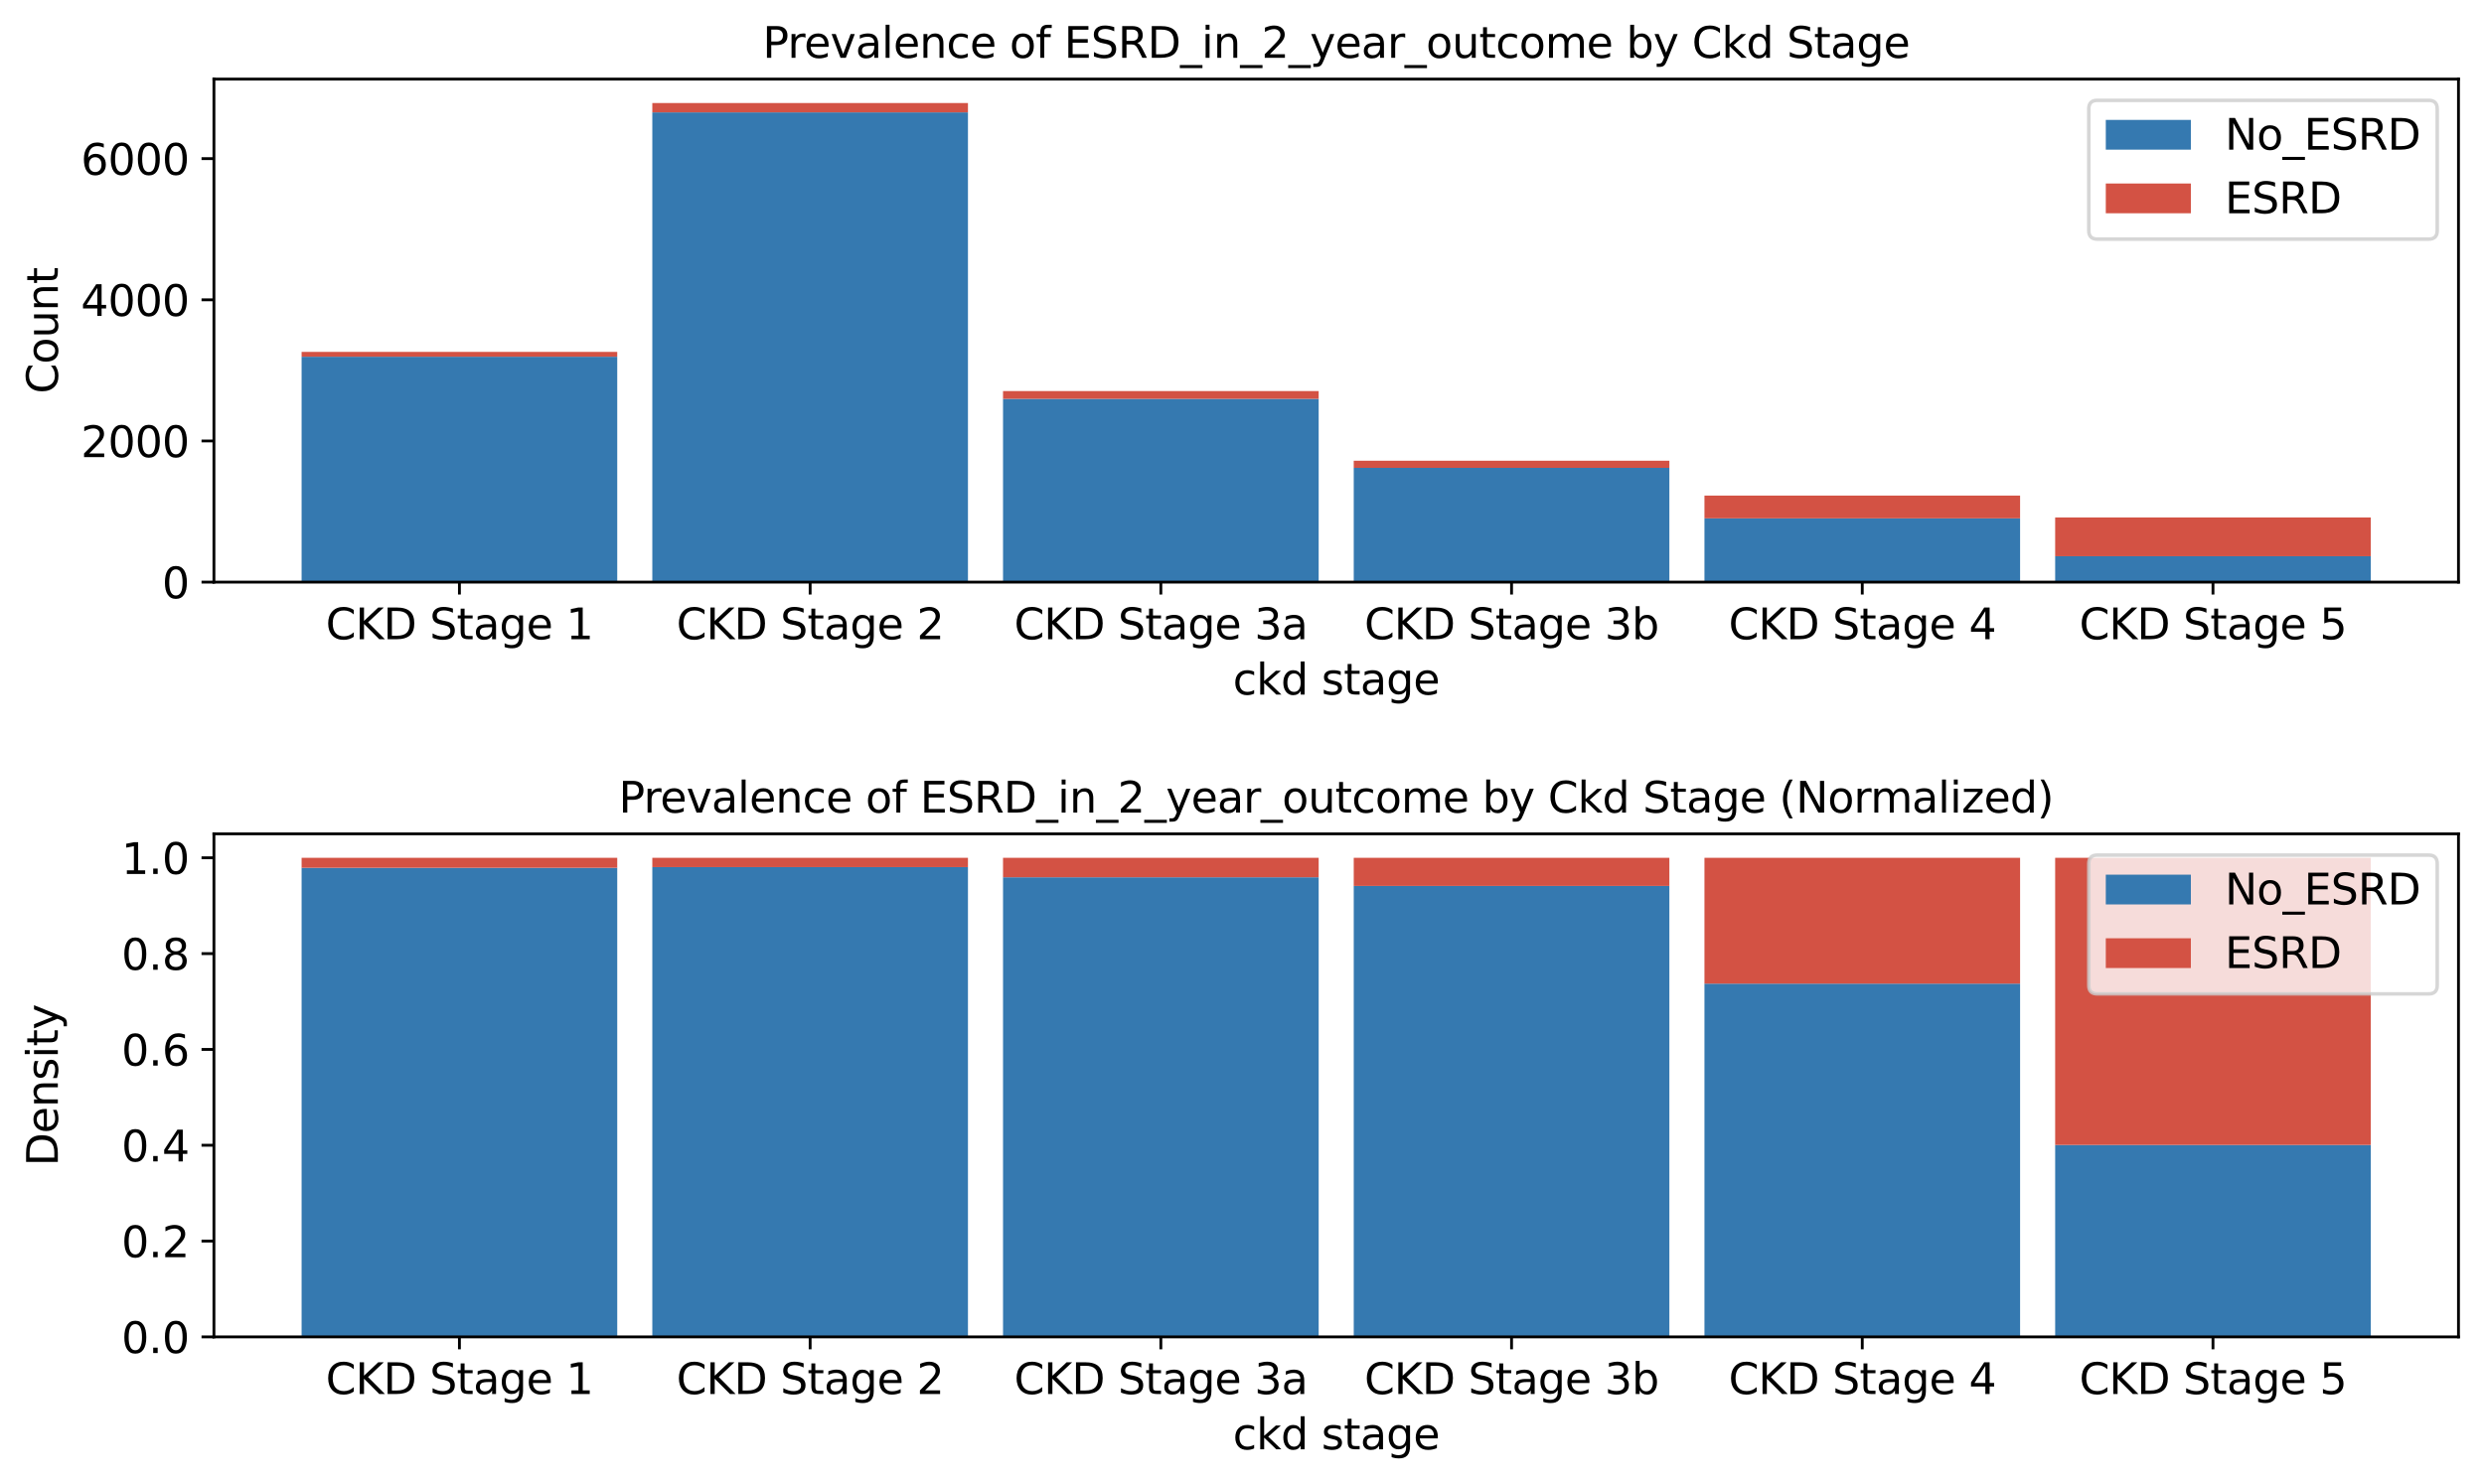 <?xml version="1.0" encoding="utf-8" standalone="no"?>
<!DOCTYPE svg PUBLIC "-//W3C//DTD SVG 1.1//EN"
  "http://www.w3.org/Graphics/SVG/1.1/DTD/svg11.dtd">
<svg xmlns:xlink="http://www.w3.org/1999/xlink" width="700.794pt" height="418.706pt" viewBox="0 0 700.794 418.706" xmlns="http://www.w3.org/2000/svg" version="1.1">
 <defs>
  <style type="text/css">*{stroke-linejoin: round; stroke-linecap: butt}</style>
 </defs>
 <g id="figure_1">
  <g id="patch_1">
   <path d="M -0 418.706 
L 700.794 418.706 
L 700.794 0 
L -0 0 
z
" style="fill: #ffffff"/>
  </g>
  <g id="axes_1">
   <g id="patch_2">
    <path d="M 60.354 164.278 
L 693.594 164.278 
L 693.594 22.318 
L 60.354 22.318 
z
" style="fill: #ffffff"/>
   </g>
   <g id="patch_3">
    <path d="M 85.09 164.278 
L 174.139 164.278 
L 174.139 100.662 
L 85.09 100.662 
z
" clip-path="url(#p1b70a0a44a)" style="fill: #3579b0"/>
   </g>
   <g id="patch_4">
    <path d="M 184.033 164.278 
L 273.083 164.278 
L 273.083 31.707 
L 184.033 31.707 
z
" clip-path="url(#p1b70a0a44a)" style="fill: #3579b0"/>
   </g>
   <g id="patch_5">
    <path d="M 282.977 164.278 
L 372.027 164.278 
L 372.027 112.552 
L 282.977 112.552 
z
" clip-path="url(#p1b70a0a44a)" style="fill: #3579b0"/>
   </g>
   <g id="patch_6">
    <path d="M 381.921 164.278 
L 470.97 164.278 
L 470.97 132.032 
L 381.921 132.032 
z
" clip-path="url(#p1b70a0a44a)" style="fill: #3579b0"/>
   </g>
   <g id="patch_7">
    <path d="M 480.865 164.278 
L 569.914 164.278 
L 569.914 146.273 
L 480.865 146.273 
z
" clip-path="url(#p1b70a0a44a)" style="fill: #3579b0"/>
   </g>
   <g id="patch_8">
    <path d="M 579.808 164.278 
L 668.858 164.278 
L 668.858 156.968 
L 579.808 156.968 
z
" clip-path="url(#p1b70a0a44a)" style="fill: #3579b0"/>
   </g>
   <g id="patch_9">
    <path d="M 85.09 100.662 
L 174.139 100.662 
L 174.139 99.307 
L 85.09 99.307 
z
" clip-path="url(#p1b70a0a44a)" style="fill: #d35244"/>
   </g>
   <g id="patch_10">
    <path d="M 184.033 31.707 
L 273.083 31.707 
L 273.083 29.078 
L 184.033 29.078 
z
" clip-path="url(#p1b70a0a44a)" style="fill: #d35244"/>
   </g>
   <g id="patch_11">
    <path d="M 282.977 112.552 
L 372.027 112.552 
L 372.027 110.361 
L 282.977 110.361 
z
" clip-path="url(#p1b70a0a44a)" style="fill: #d35244"/>
   </g>
   <g id="patch_12">
    <path d="M 381.921 132.032 
L 470.97 132.032 
L 470.97 130.02 
L 381.921 130.02 
z
" clip-path="url(#p1b70a0a44a)" style="fill: #d35244"/>
   </g>
   <g id="patch_13">
    <path d="M 480.865 146.273 
L 569.914 146.273 
L 569.914 139.859 
L 480.865 139.859 
z
" clip-path="url(#p1b70a0a44a)" style="fill: #d35244"/>
   </g>
   <g id="patch_14">
    <path d="M 579.808 156.968 
L 668.858 156.968 
L 668.858 146.034 
L 579.808 146.034 
z
" clip-path="url(#p1b70a0a44a)" style="fill: #d35244"/>
   </g>
   <g id="matplotlib.axis_1">
    <g id="xtick_1">
     <g id="line2d_1">
      <defs>
       <path id="mdbaefbd083" d="M 0 0 
L 0 3.5 
" style="stroke: #000000; stroke-width: 0.8"/>
      </defs>
      <g>
       <use xlink:href="#mdbaefbd083" x="129.614" y="164.278" style="stroke: #000000; stroke-width: 0.8"/>
      </g>
     </g>
     <g id="text_1">
      <!-- CKD Stage 1 -->
      <g transform="translate(91.9 180.396) scale(0.12 -0.12)">
       <defs>
        <path id="DejaVuSans-43" d="M 4122 4306 
L 4122 3641 
Q 3803 3938 3442 4084 
Q 3081 4231 2675 4231 
Q 1875 4231 1450 3742 
Q 1025 3253 1025 2328 
Q 1025 1406 1450 917 
Q 1875 428 2675 428 
Q 3081 428 3442 575 
Q 3803 722 4122 1019 
L 4122 359 
Q 3791 134 3420 21 
Q 3050 -91 2638 -91 
Q 1578 -91 968 557 
Q 359 1206 359 2328 
Q 359 3453 968 4101 
Q 1578 4750 2638 4750 
Q 3056 4750 3426 4639 
Q 3797 4528 4122 4306 
z
" transform="scale(0.016)"/>
        <path id="DejaVuSans-4b" d="M 628 4666 
L 1259 4666 
L 1259 2694 
L 3353 4666 
L 4166 4666 
L 1850 2491 
L 4331 0 
L 3500 0 
L 1259 2247 
L 1259 0 
L 628 0 
L 628 4666 
z
" transform="scale(0.016)"/>
        <path id="DejaVuSans-44" d="M 1259 4147 
L 1259 519 
L 2022 519 
Q 2988 519 3436 956 
Q 3884 1394 3884 2338 
Q 3884 3275 3436 3711 
Q 2988 4147 2022 4147 
L 1259 4147 
z
M 628 4666 
L 1925 4666 
Q 3281 4666 3915 4102 
Q 4550 3538 4550 2338 
Q 4550 1131 3912 565 
Q 3275 0 1925 0 
L 628 0 
L 628 4666 
z
" transform="scale(0.016)"/>
        <path id="DejaVuSans-20" transform="scale(0.016)"/>
        <path id="DejaVuSans-53" d="M 3425 4513 
L 3425 3897 
Q 3066 4069 2747 4153 
Q 2428 4238 2131 4238 
Q 1616 4238 1336 4038 
Q 1056 3838 1056 3469 
Q 1056 3159 1242 3001 
Q 1428 2844 1947 2747 
L 2328 2669 
Q 3034 2534 3370 2195 
Q 3706 1856 3706 1288 
Q 3706 609 3251 259 
Q 2797 -91 1919 -91 
Q 1588 -91 1214 -16 
Q 841 59 441 206 
L 441 856 
Q 825 641 1194 531 
Q 1563 422 1919 422 
Q 2459 422 2753 634 
Q 3047 847 3047 1241 
Q 3047 1584 2836 1778 
Q 2625 1972 2144 2069 
L 1759 2144 
Q 1053 2284 737 2584 
Q 422 2884 422 3419 
Q 422 4038 858 4394 
Q 1294 4750 2059 4750 
Q 2388 4750 2728 4690 
Q 3069 4631 3425 4513 
z
" transform="scale(0.016)"/>
        <path id="DejaVuSans-74" d="M 1172 4494 
L 1172 3500 
L 2356 3500 
L 2356 3053 
L 1172 3053 
L 1172 1153 
Q 1172 725 1289 603 
Q 1406 481 1766 481 
L 2356 481 
L 2356 0 
L 1766 0 
Q 1100 0 847 248 
Q 594 497 594 1153 
L 594 3053 
L 172 3053 
L 172 3500 
L 594 3500 
L 594 4494 
L 1172 4494 
z
" transform="scale(0.016)"/>
        <path id="DejaVuSans-61" d="M 2194 1759 
Q 1497 1759 1228 1600 
Q 959 1441 959 1056 
Q 959 750 1161 570 
Q 1363 391 1709 391 
Q 2188 391 2477 730 
Q 2766 1069 2766 1631 
L 2766 1759 
L 2194 1759 
z
M 3341 1997 
L 3341 0 
L 2766 0 
L 2766 531 
Q 2569 213 2275 61 
Q 1981 -91 1556 -91 
Q 1019 -91 701 211 
Q 384 513 384 1019 
Q 384 1609 779 1909 
Q 1175 2209 1959 2209 
L 2766 2209 
L 2766 2266 
Q 2766 2663 2505 2880 
Q 2244 3097 1772 3097 
Q 1472 3097 1187 3025 
Q 903 2953 641 2809 
L 641 3341 
Q 956 3463 1253 3523 
Q 1550 3584 1831 3584 
Q 2591 3584 2966 3190 
Q 3341 2797 3341 1997 
z
" transform="scale(0.016)"/>
        <path id="DejaVuSans-67" d="M 2906 1791 
Q 2906 2416 2648 2759 
Q 2391 3103 1925 3103 
Q 1463 3103 1205 2759 
Q 947 2416 947 1791 
Q 947 1169 1205 825 
Q 1463 481 1925 481 
Q 2391 481 2648 825 
Q 2906 1169 2906 1791 
z
M 3481 434 
Q 3481 -459 3084 -895 
Q 2688 -1331 1869 -1331 
Q 1566 -1331 1297 -1286 
Q 1028 -1241 775 -1147 
L 775 -588 
Q 1028 -725 1275 -790 
Q 1522 -856 1778 -856 
Q 2344 -856 2625 -561 
Q 2906 -266 2906 331 
L 2906 616 
Q 2728 306 2450 153 
Q 2172 0 1784 0 
Q 1141 0 747 490 
Q 353 981 353 1791 
Q 353 2603 747 3093 
Q 1141 3584 1784 3584 
Q 2172 3584 2450 3431 
Q 2728 3278 2906 2969 
L 2906 3500 
L 3481 3500 
L 3481 434 
z
" transform="scale(0.016)"/>
        <path id="DejaVuSans-65" d="M 3597 1894 
L 3597 1613 
L 953 1613 
Q 991 1019 1311 708 
Q 1631 397 2203 397 
Q 2534 397 2845 478 
Q 3156 559 3463 722 
L 3463 178 
Q 3153 47 2828 -22 
Q 2503 -91 2169 -91 
Q 1331 -91 842 396 
Q 353 884 353 1716 
Q 353 2575 817 3079 
Q 1281 3584 2069 3584 
Q 2775 3584 3186 3129 
Q 3597 2675 3597 1894 
z
M 3022 2063 
Q 3016 2534 2758 2815 
Q 2500 3097 2075 3097 
Q 1594 3097 1305 2825 
Q 1016 2553 972 2059 
L 3022 2063 
z
" transform="scale(0.016)"/>
        <path id="DejaVuSans-31" d="M 794 531 
L 1825 531 
L 1825 4091 
L 703 3866 
L 703 4441 
L 1819 4666 
L 2450 4666 
L 2450 531 
L 3481 531 
L 3481 0 
L 794 0 
L 794 531 
z
" transform="scale(0.016)"/>
       </defs>
       <use xlink:href="#DejaVuSans-43"/>
       <use xlink:href="#DejaVuSans-4b" x="69.824"/>
       <use xlink:href="#DejaVuSans-44" x="135.4"/>
       <use xlink:href="#DejaVuSans-20" x="212.402"/>
       <use xlink:href="#DejaVuSans-53" x="244.189"/>
       <use xlink:href="#DejaVuSans-74" x="307.666"/>
       <use xlink:href="#DejaVuSans-61" x="346.875"/>
       <use xlink:href="#DejaVuSans-67" x="408.154"/>
       <use xlink:href="#DejaVuSans-65" x="471.631"/>
       <use xlink:href="#DejaVuSans-20" x="533.154"/>
       <use xlink:href="#DejaVuSans-31" x="564.941"/>
      </g>
     </g>
    </g>
    <g id="xtick_2">
     <g id="line2d_2">
      <g>
       <use xlink:href="#mdbaefbd083" x="228.558" y="164.278" style="stroke: #000000; stroke-width: 0.8"/>
      </g>
     </g>
     <g id="text_2">
      <!-- CKD Stage 2 -->
      <g transform="translate(190.843 180.396) scale(0.12 -0.12)">
       <defs>
        <path id="DejaVuSans-32" d="M 1228 531 
L 3431 531 
L 3431 0 
L 469 0 
L 469 531 
Q 828 903 1448 1529 
Q 2069 2156 2228 2338 
Q 2531 2678 2651 2914 
Q 2772 3150 2772 3378 
Q 2772 3750 2511 3984 
Q 2250 4219 1831 4219 
Q 1534 4219 1204 4116 
Q 875 4013 500 3803 
L 500 4441 
Q 881 4594 1212 4672 
Q 1544 4750 1819 4750 
Q 2544 4750 2975 4387 
Q 3406 4025 3406 3419 
Q 3406 3131 3298 2873 
Q 3191 2616 2906 2266 
Q 2828 2175 2409 1742 
Q 1991 1309 1228 531 
z
" transform="scale(0.016)"/>
       </defs>
       <use xlink:href="#DejaVuSans-43"/>
       <use xlink:href="#DejaVuSans-4b" x="69.824"/>
       <use xlink:href="#DejaVuSans-44" x="135.4"/>
       <use xlink:href="#DejaVuSans-20" x="212.402"/>
       <use xlink:href="#DejaVuSans-53" x="244.189"/>
       <use xlink:href="#DejaVuSans-74" x="307.666"/>
       <use xlink:href="#DejaVuSans-61" x="346.875"/>
       <use xlink:href="#DejaVuSans-67" x="408.154"/>
       <use xlink:href="#DejaVuSans-65" x="471.631"/>
       <use xlink:href="#DejaVuSans-20" x="533.154"/>
       <use xlink:href="#DejaVuSans-32" x="564.941"/>
      </g>
     </g>
    </g>
    <g id="xtick_3">
     <g id="line2d_3">
      <g>
       <use xlink:href="#mdbaefbd083" x="327.502" y="164.278" style="stroke: #000000; stroke-width: 0.8"/>
      </g>
     </g>
     <g id="text_3">
      <!-- CKD Stage 3a -->
      <g transform="translate(286.11 180.396) scale(0.12 -0.12)">
       <defs>
        <path id="DejaVuSans-33" d="M 2597 2516 
Q 3050 2419 3304 2112 
Q 3559 1806 3559 1356 
Q 3559 666 3084 287 
Q 2609 -91 1734 -91 
Q 1441 -91 1130 -33 
Q 819 25 488 141 
L 488 750 
Q 750 597 1062 519 
Q 1375 441 1716 441 
Q 2309 441 2620 675 
Q 2931 909 2931 1356 
Q 2931 1769 2642 2001 
Q 2353 2234 1838 2234 
L 1294 2234 
L 1294 2753 
L 1863 2753 
Q 2328 2753 2575 2939 
Q 2822 3125 2822 3475 
Q 2822 3834 2567 4026 
Q 2313 4219 1838 4219 
Q 1578 4219 1281 4162 
Q 984 4106 628 3988 
L 628 4550 
Q 988 4650 1302 4700 
Q 1616 4750 1894 4750 
Q 2613 4750 3031 4423 
Q 3450 4097 3450 3541 
Q 3450 3153 3228 2886 
Q 3006 2619 2597 2516 
z
" transform="scale(0.016)"/>
       </defs>
       <use xlink:href="#DejaVuSans-43"/>
       <use xlink:href="#DejaVuSans-4b" x="69.824"/>
       <use xlink:href="#DejaVuSans-44" x="135.4"/>
       <use xlink:href="#DejaVuSans-20" x="212.402"/>
       <use xlink:href="#DejaVuSans-53" x="244.189"/>
       <use xlink:href="#DejaVuSans-74" x="307.666"/>
       <use xlink:href="#DejaVuSans-61" x="346.875"/>
       <use xlink:href="#DejaVuSans-67" x="408.154"/>
       <use xlink:href="#DejaVuSans-65" x="471.631"/>
       <use xlink:href="#DejaVuSans-20" x="533.154"/>
       <use xlink:href="#DejaVuSans-33" x="564.941"/>
       <use xlink:href="#DejaVuSans-61" x="628.564"/>
      </g>
     </g>
    </g>
    <g id="xtick_4">
     <g id="line2d_4">
      <g>
       <use xlink:href="#mdbaefbd083" x="426.446" y="164.278" style="stroke: #000000; stroke-width: 0.8"/>
      </g>
     </g>
     <g id="text_4">
      <!-- CKD Stage 3b -->
      <g transform="translate(384.922 180.396) scale(0.12 -0.12)">
       <defs>
        <path id="DejaVuSans-62" d="M 3116 1747 
Q 3116 2381 2855 2742 
Q 2594 3103 2138 3103 
Q 1681 3103 1420 2742 
Q 1159 2381 1159 1747 
Q 1159 1113 1420 752 
Q 1681 391 2138 391 
Q 2594 391 2855 752 
Q 3116 1113 3116 1747 
z
M 1159 2969 
Q 1341 3281 1617 3432 
Q 1894 3584 2278 3584 
Q 2916 3584 3314 3078 
Q 3713 2572 3713 1747 
Q 3713 922 3314 415 
Q 2916 -91 2278 -91 
Q 1894 -91 1617 61 
Q 1341 213 1159 525 
L 1159 0 
L 581 0 
L 581 4863 
L 1159 4863 
L 1159 2969 
z
" transform="scale(0.016)"/>
       </defs>
       <use xlink:href="#DejaVuSans-43"/>
       <use xlink:href="#DejaVuSans-4b" x="69.824"/>
       <use xlink:href="#DejaVuSans-44" x="135.4"/>
       <use xlink:href="#DejaVuSans-20" x="212.402"/>
       <use xlink:href="#DejaVuSans-53" x="244.189"/>
       <use xlink:href="#DejaVuSans-74" x="307.666"/>
       <use xlink:href="#DejaVuSans-61" x="346.875"/>
       <use xlink:href="#DejaVuSans-67" x="408.154"/>
       <use xlink:href="#DejaVuSans-65" x="471.631"/>
       <use xlink:href="#DejaVuSans-20" x="533.154"/>
       <use xlink:href="#DejaVuSans-33" x="564.941"/>
       <use xlink:href="#DejaVuSans-62" x="628.564"/>
      </g>
     </g>
    </g>
    <g id="xtick_5">
     <g id="line2d_5">
      <g>
       <use xlink:href="#mdbaefbd083" x="525.389" y="164.278" style="stroke: #000000; stroke-width: 0.8"/>
      </g>
     </g>
     <g id="text_5">
      <!-- CKD Stage 4 -->
      <g transform="translate(487.675 180.396) scale(0.12 -0.12)">
       <defs>
        <path id="DejaVuSans-34" d="M 2419 4116 
L 825 1625 
L 2419 1625 
L 2419 4116 
z
M 2253 4666 
L 3047 4666 
L 3047 1625 
L 3713 1625 
L 3713 1100 
L 3047 1100 
L 3047 0 
L 2419 0 
L 2419 1100 
L 313 1100 
L 313 1709 
L 2253 4666 
z
" transform="scale(0.016)"/>
       </defs>
       <use xlink:href="#DejaVuSans-43"/>
       <use xlink:href="#DejaVuSans-4b" x="69.824"/>
       <use xlink:href="#DejaVuSans-44" x="135.4"/>
       <use xlink:href="#DejaVuSans-20" x="212.402"/>
       <use xlink:href="#DejaVuSans-53" x="244.189"/>
       <use xlink:href="#DejaVuSans-74" x="307.666"/>
       <use xlink:href="#DejaVuSans-61" x="346.875"/>
       <use xlink:href="#DejaVuSans-67" x="408.154"/>
       <use xlink:href="#DejaVuSans-65" x="471.631"/>
       <use xlink:href="#DejaVuSans-20" x="533.154"/>
       <use xlink:href="#DejaVuSans-34" x="564.941"/>
      </g>
     </g>
    </g>
    <g id="xtick_6">
     <g id="line2d_6">
      <g>
       <use xlink:href="#mdbaefbd083" x="624.333" y="164.278" style="stroke: #000000; stroke-width: 0.8"/>
      </g>
     </g>
     <g id="text_6">
      <!-- CKD Stage 5 -->
      <g transform="translate(586.618 180.396) scale(0.12 -0.12)">
       <defs>
        <path id="DejaVuSans-35" d="M 691 4666 
L 3169 4666 
L 3169 4134 
L 1269 4134 
L 1269 2991 
Q 1406 3038 1543 3061 
Q 1681 3084 1819 3084 
Q 2600 3084 3056 2656 
Q 3513 2228 3513 1497 
Q 3513 744 3044 326 
Q 2575 -91 1722 -91 
Q 1428 -91 1123 -41 
Q 819 9 494 109 
L 494 744 
Q 775 591 1075 516 
Q 1375 441 1709 441 
Q 2250 441 2565 725 
Q 2881 1009 2881 1497 
Q 2881 1984 2565 2268 
Q 2250 2553 1709 2553 
Q 1456 2553 1204 2497 
Q 953 2441 691 2322 
L 691 4666 
z
" transform="scale(0.016)"/>
       </defs>
       <use xlink:href="#DejaVuSans-43"/>
       <use xlink:href="#DejaVuSans-4b" x="69.824"/>
       <use xlink:href="#DejaVuSans-44" x="135.4"/>
       <use xlink:href="#DejaVuSans-20" x="212.402"/>
       <use xlink:href="#DejaVuSans-53" x="244.189"/>
       <use xlink:href="#DejaVuSans-74" x="307.666"/>
       <use xlink:href="#DejaVuSans-61" x="346.875"/>
       <use xlink:href="#DejaVuSans-67" x="408.154"/>
       <use xlink:href="#DejaVuSans-65" x="471.631"/>
       <use xlink:href="#DejaVuSans-20" x="533.154"/>
       <use xlink:href="#DejaVuSans-35" x="564.941"/>
      </g>
     </g>
    </g>
    <g id="text_7">
     <!-- ckd stage -->
     <g transform="translate(347.829 196.01) scale(0.12 -0.12)">
      <defs>
       <path id="DejaVuSans-63" d="M 3122 3366 
L 3122 2828 
Q 2878 2963 2633 3030 
Q 2388 3097 2138 3097 
Q 1578 3097 1268 2742 
Q 959 2388 959 1747 
Q 959 1106 1268 751 
Q 1578 397 2138 397 
Q 2388 397 2633 464 
Q 2878 531 3122 666 
L 3122 134 
Q 2881 22 2623 -34 
Q 2366 -91 2075 -91 
Q 1284 -91 818 406 
Q 353 903 353 1747 
Q 353 2603 823 3093 
Q 1294 3584 2113 3584 
Q 2378 3584 2631 3529 
Q 2884 3475 3122 3366 
z
" transform="scale(0.016)"/>
       <path id="DejaVuSans-6b" d="M 581 4863 
L 1159 4863 
L 1159 1991 
L 2875 3500 
L 3609 3500 
L 1753 1863 
L 3688 0 
L 2938 0 
L 1159 1709 
L 1159 0 
L 581 0 
L 581 4863 
z
" transform="scale(0.016)"/>
       <path id="DejaVuSans-64" d="M 2906 2969 
L 2906 4863 
L 3481 4863 
L 3481 0 
L 2906 0 
L 2906 525 
Q 2725 213 2448 61 
Q 2172 -91 1784 -91 
Q 1150 -91 751 415 
Q 353 922 353 1747 
Q 353 2572 751 3078 
Q 1150 3584 1784 3584 
Q 2172 3584 2448 3432 
Q 2725 3281 2906 2969 
z
M 947 1747 
Q 947 1113 1208 752 
Q 1469 391 1925 391 
Q 2381 391 2643 752 
Q 2906 1113 2906 1747 
Q 2906 2381 2643 2742 
Q 2381 3103 1925 3103 
Q 1469 3103 1208 2742 
Q 947 2381 947 1747 
z
" transform="scale(0.016)"/>
       <path id="DejaVuSans-73" d="M 2834 3397 
L 2834 2853 
Q 2591 2978 2328 3040 
Q 2066 3103 1784 3103 
Q 1356 3103 1142 2972 
Q 928 2841 928 2578 
Q 928 2378 1081 2264 
Q 1234 2150 1697 2047 
L 1894 2003 
Q 2506 1872 2764 1633 
Q 3022 1394 3022 966 
Q 3022 478 2636 193 
Q 2250 -91 1575 -91 
Q 1294 -91 989 -36 
Q 684 19 347 128 
L 347 722 
Q 666 556 975 473 
Q 1284 391 1588 391 
Q 1994 391 2212 530 
Q 2431 669 2431 922 
Q 2431 1156 2273 1281 
Q 2116 1406 1581 1522 
L 1381 1569 
Q 847 1681 609 1914 
Q 372 2147 372 2553 
Q 372 3047 722 3315 
Q 1072 3584 1716 3584 
Q 2034 3584 2315 3537 
Q 2597 3491 2834 3397 
z
" transform="scale(0.016)"/>
      </defs>
      <use xlink:href="#DejaVuSans-63"/>
      <use xlink:href="#DejaVuSans-6b" x="54.98"/>
      <use xlink:href="#DejaVuSans-64" x="112.891"/>
      <use xlink:href="#DejaVuSans-20" x="176.367"/>
      <use xlink:href="#DejaVuSans-73" x="208.154"/>
      <use xlink:href="#DejaVuSans-74" x="260.254"/>
      <use xlink:href="#DejaVuSans-61" x="299.463"/>
      <use xlink:href="#DejaVuSans-67" x="360.742"/>
      <use xlink:href="#DejaVuSans-65" x="424.219"/>
     </g>
    </g>
   </g>
   <g id="matplotlib.axis_2">
    <g id="ytick_1">
     <g id="line2d_7">
      <defs>
       <path id="med50085278" d="M 0 0 
L -3.5 0 
" style="stroke: #000000; stroke-width: 0.8"/>
      </defs>
      <g>
       <use xlink:href="#med50085278" x="60.354" y="164.278" style="stroke: #000000; stroke-width: 0.8"/>
      </g>
     </g>
     <g id="text_8">
      <!-- 0 -->
      <g transform="translate(45.719 168.837) scale(0.12 -0.12)">
       <defs>
        <path id="DejaVuSans-30" d="M 2034 4250 
Q 1547 4250 1301 3770 
Q 1056 3291 1056 2328 
Q 1056 1369 1301 889 
Q 1547 409 2034 409 
Q 2525 409 2770 889 
Q 3016 1369 3016 2328 
Q 3016 3291 2770 3770 
Q 2525 4250 2034 4250 
z
M 2034 4750 
Q 2819 4750 3233 4129 
Q 3647 3509 3647 2328 
Q 3647 1150 3233 529 
Q 2819 -91 2034 -91 
Q 1250 -91 836 529 
Q 422 1150 422 2328 
Q 422 3509 836 4129 
Q 1250 4750 2034 4750 
z
" transform="scale(0.016)"/>
       </defs>
       <use xlink:href="#DejaVuSans-30"/>
      </g>
     </g>
    </g>
    <g id="ytick_2">
     <g id="line2d_8">
      <g>
       <use xlink:href="#med50085278" x="60.354" y="124.443" style="stroke: #000000; stroke-width: 0.8"/>
      </g>
     </g>
     <g id="text_9">
      <!-- 2000 -->
      <g transform="translate(22.814 129.002) scale(0.12 -0.12)">
       <use xlink:href="#DejaVuSans-32"/>
       <use xlink:href="#DejaVuSans-30" x="63.623"/>
       <use xlink:href="#DejaVuSans-30" x="127.246"/>
       <use xlink:href="#DejaVuSans-30" x="190.869"/>
      </g>
     </g>
    </g>
    <g id="ytick_3">
     <g id="line2d_9">
      <g>
       <use xlink:href="#med50085278" x="60.354" y="84.608" style="stroke: #000000; stroke-width: 0.8"/>
      </g>
     </g>
     <g id="text_10">
      <!-- 4000 -->
      <g transform="translate(22.814 89.167) scale(0.12 -0.12)">
       <use xlink:href="#DejaVuSans-34"/>
       <use xlink:href="#DejaVuSans-30" x="63.623"/>
       <use xlink:href="#DejaVuSans-30" x="127.246"/>
       <use xlink:href="#DejaVuSans-30" x="190.869"/>
      </g>
     </g>
    </g>
    <g id="ytick_4">
     <g id="line2d_10">
      <g>
       <use xlink:href="#med50085278" x="60.354" y="44.773" style="stroke: #000000; stroke-width: 0.8"/>
      </g>
     </g>
     <g id="text_11">
      <!-- 6000 -->
      <g transform="translate(22.814 49.332) scale(0.12 -0.12)">
       <defs>
        <path id="DejaVuSans-36" d="M 2113 2584 
Q 1688 2584 1439 2293 
Q 1191 2003 1191 1497 
Q 1191 994 1439 701 
Q 1688 409 2113 409 
Q 2538 409 2786 701 
Q 3034 994 3034 1497 
Q 3034 2003 2786 2293 
Q 2538 2584 2113 2584 
z
M 3366 4563 
L 3366 3988 
Q 3128 4100 2886 4159 
Q 2644 4219 2406 4219 
Q 1781 4219 1451 3797 
Q 1122 3375 1075 2522 
Q 1259 2794 1537 2939 
Q 1816 3084 2150 3084 
Q 2853 3084 3261 2657 
Q 3669 2231 3669 1497 
Q 3669 778 3244 343 
Q 2819 -91 2113 -91 
Q 1303 -91 875 529 
Q 447 1150 447 2328 
Q 447 3434 972 4092 
Q 1497 4750 2381 4750 
Q 2619 4750 2861 4703 
Q 3103 4656 3366 4563 
z
" transform="scale(0.016)"/>
       </defs>
       <use xlink:href="#DejaVuSans-36"/>
       <use xlink:href="#DejaVuSans-30" x="63.623"/>
       <use xlink:href="#DejaVuSans-30" x="127.246"/>
       <use xlink:href="#DejaVuSans-30" x="190.869"/>
      </g>
     </g>
    </g>
    <g id="text_12">
     <!-- Count -->
     <g transform="translate(16.318 111.116) rotate(-90) scale(0.12 -0.12)">
      <defs>
       <path id="DejaVuSans-6f" d="M 1959 3097 
Q 1497 3097 1228 2736 
Q 959 2375 959 1747 
Q 959 1119 1226 758 
Q 1494 397 1959 397 
Q 2419 397 2687 759 
Q 2956 1122 2956 1747 
Q 2956 2369 2687 2733 
Q 2419 3097 1959 3097 
z
M 1959 3584 
Q 2709 3584 3137 3096 
Q 3566 2609 3566 1747 
Q 3566 888 3137 398 
Q 2709 -91 1959 -91 
Q 1206 -91 779 398 
Q 353 888 353 1747 
Q 353 2609 779 3096 
Q 1206 3584 1959 3584 
z
" transform="scale(0.016)"/>
       <path id="DejaVuSans-75" d="M 544 1381 
L 544 3500 
L 1119 3500 
L 1119 1403 
Q 1119 906 1312 657 
Q 1506 409 1894 409 
Q 2359 409 2629 706 
Q 2900 1003 2900 1516 
L 2900 3500 
L 3475 3500 
L 3475 0 
L 2900 0 
L 2900 538 
Q 2691 219 2414 64 
Q 2138 -91 1772 -91 
Q 1169 -91 856 284 
Q 544 659 544 1381 
z
M 1991 3584 
L 1991 3584 
z
" transform="scale(0.016)"/>
       <path id="DejaVuSans-6e" d="M 3513 2113 
L 3513 0 
L 2938 0 
L 2938 2094 
Q 2938 2591 2744 2837 
Q 2550 3084 2163 3084 
Q 1697 3084 1428 2787 
Q 1159 2491 1159 1978 
L 1159 0 
L 581 0 
L 581 3500 
L 1159 3500 
L 1159 2956 
Q 1366 3272 1645 3428 
Q 1925 3584 2291 3584 
Q 2894 3584 3203 3211 
Q 3513 2838 3513 2113 
z
" transform="scale(0.016)"/>
      </defs>
      <use xlink:href="#DejaVuSans-43"/>
      <use xlink:href="#DejaVuSans-6f" x="69.824"/>
      <use xlink:href="#DejaVuSans-75" x="131.006"/>
      <use xlink:href="#DejaVuSans-6e" x="194.385"/>
      <use xlink:href="#DejaVuSans-74" x="257.764"/>
     </g>
    </g>
   </g>
   <g id="patch_15">
    <path d="M 60.354 164.278 
L 60.354 22.318 
" style="fill: none; stroke: #000000; stroke-width: 0.8; stroke-linejoin: miter; stroke-linecap: square"/>
   </g>
   <g id="patch_16">
    <path d="M 693.594 164.278 
L 693.594 22.318 
" style="fill: none; stroke: #000000; stroke-width: 0.8; stroke-linejoin: miter; stroke-linecap: square"/>
   </g>
   <g id="patch_17">
    <path d="M 60.354 164.278 
L 693.594 164.278 
" style="fill: none; stroke: #000000; stroke-width: 0.8; stroke-linejoin: miter; stroke-linecap: square"/>
   </g>
   <g id="patch_18">
    <path d="M 60.354 22.318 
L 693.594 22.318 
" style="fill: none; stroke: #000000; stroke-width: 0.8; stroke-linejoin: miter; stroke-linecap: square"/>
   </g>
   <g id="text_13">
    <!-- Prevalence of ESRD_in_2_year_outcome by Ckd Stage -->
    <g transform="translate(215.172 16.318) scale(0.12 -0.12)">
     <defs>
      <path id="DejaVuSans-50" d="M 1259 4147 
L 1259 2394 
L 2053 2394 
Q 2494 2394 2734 2622 
Q 2975 2850 2975 3272 
Q 2975 3691 2734 3919 
Q 2494 4147 2053 4147 
L 1259 4147 
z
M 628 4666 
L 2053 4666 
Q 2838 4666 3239 4311 
Q 3641 3956 3641 3272 
Q 3641 2581 3239 2228 
Q 2838 1875 2053 1875 
L 1259 1875 
L 1259 0 
L 628 0 
L 628 4666 
z
" transform="scale(0.016)"/>
      <path id="DejaVuSans-72" d="M 2631 2963 
Q 2534 3019 2420 3045 
Q 2306 3072 2169 3072 
Q 1681 3072 1420 2755 
Q 1159 2438 1159 1844 
L 1159 0 
L 581 0 
L 581 3500 
L 1159 3500 
L 1159 2956 
Q 1341 3275 1631 3429 
Q 1922 3584 2338 3584 
Q 2397 3584 2469 3576 
Q 2541 3569 2628 3553 
L 2631 2963 
z
" transform="scale(0.016)"/>
      <path id="DejaVuSans-76" d="M 191 3500 
L 800 3500 
L 1894 563 
L 2988 3500 
L 3597 3500 
L 2284 0 
L 1503 0 
L 191 3500 
z
" transform="scale(0.016)"/>
      <path id="DejaVuSans-6c" d="M 603 4863 
L 1178 4863 
L 1178 0 
L 603 0 
L 603 4863 
z
" transform="scale(0.016)"/>
      <path id="DejaVuSans-66" d="M 2375 4863 
L 2375 4384 
L 1825 4384 
Q 1516 4384 1395 4259 
Q 1275 4134 1275 3809 
L 1275 3500 
L 2222 3500 
L 2222 3053 
L 1275 3053 
L 1275 0 
L 697 0 
L 697 3053 
L 147 3053 
L 147 3500 
L 697 3500 
L 697 3744 
Q 697 4328 969 4595 
Q 1241 4863 1831 4863 
L 2375 4863 
z
" transform="scale(0.016)"/>
      <path id="DejaVuSans-45" d="M 628 4666 
L 3578 4666 
L 3578 4134 
L 1259 4134 
L 1259 2753 
L 3481 2753 
L 3481 2222 
L 1259 2222 
L 1259 531 
L 3634 531 
L 3634 0 
L 628 0 
L 628 4666 
z
" transform="scale(0.016)"/>
      <path id="DejaVuSans-52" d="M 2841 2188 
Q 3044 2119 3236 1894 
Q 3428 1669 3622 1275 
L 4263 0 
L 3584 0 
L 2988 1197 
Q 2756 1666 2539 1819 
Q 2322 1972 1947 1972 
L 1259 1972 
L 1259 0 
L 628 0 
L 628 4666 
L 2053 4666 
Q 2853 4666 3247 4331 
Q 3641 3997 3641 3322 
Q 3641 2881 3436 2590 
Q 3231 2300 2841 2188 
z
M 1259 4147 
L 1259 2491 
L 2053 2491 
Q 2509 2491 2742 2702 
Q 2975 2913 2975 3322 
Q 2975 3731 2742 3939 
Q 2509 4147 2053 4147 
L 1259 4147 
z
" transform="scale(0.016)"/>
      <path id="DejaVuSans-5f" d="M 3263 -1063 
L 3263 -1509 
L -63 -1509 
L -63 -1063 
L 3263 -1063 
z
" transform="scale(0.016)"/>
      <path id="DejaVuSans-69" d="M 603 3500 
L 1178 3500 
L 1178 0 
L 603 0 
L 603 3500 
z
M 603 4863 
L 1178 4863 
L 1178 4134 
L 603 4134 
L 603 4863 
z
" transform="scale(0.016)"/>
      <path id="DejaVuSans-79" d="M 2059 -325 
Q 1816 -950 1584 -1140 
Q 1353 -1331 966 -1331 
L 506 -1331 
L 506 -850 
L 844 -850 
Q 1081 -850 1212 -737 
Q 1344 -625 1503 -206 
L 1606 56 
L 191 3500 
L 800 3500 
L 1894 763 
L 2988 3500 
L 3597 3500 
L 2059 -325 
z
" transform="scale(0.016)"/>
      <path id="DejaVuSans-6d" d="M 3328 2828 
Q 3544 3216 3844 3400 
Q 4144 3584 4550 3584 
Q 5097 3584 5394 3201 
Q 5691 2819 5691 2113 
L 5691 0 
L 5113 0 
L 5113 2094 
Q 5113 2597 4934 2840 
Q 4756 3084 4391 3084 
Q 3944 3084 3684 2787 
Q 3425 2491 3425 1978 
L 3425 0 
L 2847 0 
L 2847 2094 
Q 2847 2600 2669 2842 
Q 2491 3084 2119 3084 
Q 1678 3084 1418 2786 
Q 1159 2488 1159 1978 
L 1159 0 
L 581 0 
L 581 3500 
L 1159 3500 
L 1159 2956 
Q 1356 3278 1631 3431 
Q 1906 3584 2284 3584 
Q 2666 3584 2933 3390 
Q 3200 3197 3328 2828 
z
" transform="scale(0.016)"/>
     </defs>
     <use xlink:href="#DejaVuSans-50"/>
     <use xlink:href="#DejaVuSans-72" x="58.553"/>
     <use xlink:href="#DejaVuSans-65" x="97.416"/>
     <use xlink:href="#DejaVuSans-76" x="158.939"/>
     <use xlink:href="#DejaVuSans-61" x="218.119"/>
     <use xlink:href="#DejaVuSans-6c" x="279.398"/>
     <use xlink:href="#DejaVuSans-65" x="307.182"/>
     <use xlink:href="#DejaVuSans-6e" x="368.705"/>
     <use xlink:href="#DejaVuSans-63" x="432.084"/>
     <use xlink:href="#DejaVuSans-65" x="487.064"/>
     <use xlink:href="#DejaVuSans-20" x="548.588"/>
     <use xlink:href="#DejaVuSans-6f" x="580.375"/>
     <use xlink:href="#DejaVuSans-66" x="641.557"/>
     <use xlink:href="#DejaVuSans-20" x="676.762"/>
     <use xlink:href="#DejaVuSans-45" x="708.549"/>
     <use xlink:href="#DejaVuSans-53" x="771.732"/>
     <use xlink:href="#DejaVuSans-52" x="835.209"/>
     <use xlink:href="#DejaVuSans-44" x="904.691"/>
     <use xlink:href="#DejaVuSans-5f" x="981.693"/>
     <use xlink:href="#DejaVuSans-69" x="1031.693"/>
     <use xlink:href="#DejaVuSans-6e" x="1059.477"/>
     <use xlink:href="#DejaVuSans-5f" x="1122.855"/>
     <use xlink:href="#DejaVuSans-32" x="1172.855"/>
     <use xlink:href="#DejaVuSans-5f" x="1236.479"/>
     <use xlink:href="#DejaVuSans-79" x="1286.479"/>
     <use xlink:href="#DejaVuSans-65" x="1345.658"/>
     <use xlink:href="#DejaVuSans-61" x="1407.182"/>
     <use xlink:href="#DejaVuSans-72" x="1468.461"/>
     <use xlink:href="#DejaVuSans-5f" x="1509.574"/>
     <use xlink:href="#DejaVuSans-6f" x="1559.574"/>
     <use xlink:href="#DejaVuSans-75" x="1620.756"/>
     <use xlink:href="#DejaVuSans-74" x="1684.135"/>
     <use xlink:href="#DejaVuSans-63" x="1723.344"/>
     <use xlink:href="#DejaVuSans-6f" x="1778.324"/>
     <use xlink:href="#DejaVuSans-6d" x="1839.506"/>
     <use xlink:href="#DejaVuSans-65" x="1936.918"/>
     <use xlink:href="#DejaVuSans-20" x="1998.441"/>
     <use xlink:href="#DejaVuSans-62" x="2030.229"/>
     <use xlink:href="#DejaVuSans-79" x="2093.705"/>
     <use xlink:href="#DejaVuSans-20" x="2152.885"/>
     <use xlink:href="#DejaVuSans-43" x="2184.672"/>
     <use xlink:href="#DejaVuSans-6b" x="2254.496"/>
     <use xlink:href="#DejaVuSans-64" x="2312.406"/>
     <use xlink:href="#DejaVuSans-20" x="2375.883"/>
     <use xlink:href="#DejaVuSans-53" x="2407.67"/>
     <use xlink:href="#DejaVuSans-74" x="2471.146"/>
     <use xlink:href="#DejaVuSans-61" x="2510.355"/>
     <use xlink:href="#DejaVuSans-67" x="2571.635"/>
     <use xlink:href="#DejaVuSans-65" x="2635.111"/>
    </g>
   </g>
   <g id="legend_1">
    <g id="patch_19">
     <path d="M 591.695 67.479 
L 685.194 67.479 
Q 687.594 67.479 687.594 65.079 
L 687.594 30.718 
Q 687.594 28.318 685.194 28.318 
L 591.695 28.318 
Q 589.295 28.318 589.295 30.718 
L 589.295 65.079 
Q 589.295 67.479 591.695 67.479 
z
" style="fill: #ffffff; opacity: 0.8; stroke: #cccccc; stroke-linejoin: miter"/>
    </g>
    <g id="patch_20">
     <path d="M 594.095 42.236 
L 618.095 42.236 
L 618.095 33.836 
L 594.095 33.836 
z
" style="fill: #3579b0"/>
    </g>
    <g id="text_14">
     <!-- No_ESRD -->
     <g transform="translate(627.695 42.236) scale(0.12 -0.12)">
      <defs>
       <path id="DejaVuSans-4e" d="M 628 4666 
L 1478 4666 
L 3547 763 
L 3547 4666 
L 4159 4666 
L 4159 0 
L 3309 0 
L 1241 3903 
L 1241 0 
L 628 0 
L 628 4666 
z
" transform="scale(0.016)"/>
      </defs>
      <use xlink:href="#DejaVuSans-4e"/>
      <use xlink:href="#DejaVuSans-6f" x="74.805"/>
      <use xlink:href="#DejaVuSans-5f" x="135.986"/>
      <use xlink:href="#DejaVuSans-45" x="185.986"/>
      <use xlink:href="#DejaVuSans-53" x="249.17"/>
      <use xlink:href="#DejaVuSans-52" x="312.646"/>
      <use xlink:href="#DejaVuSans-44" x="382.129"/>
     </g>
    </g>
    <g id="patch_21">
     <path d="M 594.095 60.184 
L 618.095 60.184 
L 618.095 51.784 
L 594.095 51.784 
z
" style="fill: #d35244"/>
    </g>
    <g id="text_15">
     <!-- ESRD -->
     <g transform="translate(627.695 60.184) scale(0.12 -0.12)">
      <use xlink:href="#DejaVuSans-45"/>
      <use xlink:href="#DejaVuSans-53" x="63.184"/>
      <use xlink:href="#DejaVuSans-52" x="126.66"/>
      <use xlink:href="#DejaVuSans-44" x="196.143"/>
     </g>
    </g>
   </g>
  </g>
  <g id="axes_2">
   <g id="patch_22">
    <path d="M 60.354 377.278 
L 693.594 377.278 
L 693.594 235.318 
L 60.354 235.318 
z
" style="fill: #ffffff"/>
   </g>
   <g id="patch_23">
    <path d="M 85.09 377.278 
L 174.139 377.278 
L 174.139 244.897 
L 85.09 244.897 
z
" clip-path="url(#p4884e34e20)" style="fill: #3579b0"/>
   </g>
   <g id="patch_24">
    <path d="M 184.033 377.278 
L 273.083 377.278 
L 273.083 244.707 
L 184.033 244.707 
z
" clip-path="url(#p4884e34e20)" style="fill: #3579b0"/>
   </g>
   <g id="patch_25">
    <path d="M 282.977 377.278 
L 372.027 377.278 
L 372.027 247.572 
L 282.977 247.572 
z
" clip-path="url(#p4884e34e20)" style="fill: #3579b0"/>
   </g>
   <g id="patch_26">
    <path d="M 381.921 377.278 
L 470.97 377.278 
L 470.97 250.017 
L 381.921 250.017 
z
" clip-path="url(#p4884e34e20)" style="fill: #3579b0"/>
   </g>
   <g id="patch_27">
    <path d="M 480.865 377.278 
L 569.914 377.278 
L 569.914 277.587 
L 480.865 277.587 
z
" clip-path="url(#p4884e34e20)" style="fill: #3579b0"/>
   </g>
   <g id="patch_28">
    <path d="M 579.808 377.278 
L 668.858 377.278 
L 668.858 323.11 
L 579.808 323.11 
z
" clip-path="url(#p4884e34e20)" style="fill: #3579b0"/>
   </g>
   <g id="patch_29">
    <path d="M 85.09 244.897 
L 174.139 244.897 
L 174.139 242.078 
L 85.09 242.078 
z
" clip-path="url(#p4884e34e20)" style="fill: #d35244"/>
   </g>
   <g id="patch_30">
    <path d="M 184.033 244.707 
L 273.083 244.707 
L 273.083 242.078 
L 184.033 242.078 
z
" clip-path="url(#p4884e34e20)" style="fill: #d35244"/>
   </g>
   <g id="patch_31">
    <path d="M 282.977 247.572 
L 372.027 247.572 
L 372.027 242.078 
L 282.977 242.078 
z
" clip-path="url(#p4884e34e20)" style="fill: #d35244"/>
   </g>
   <g id="patch_32">
    <path d="M 381.921 250.017 
L 470.97 250.017 
L 470.97 242.078 
L 381.921 242.078 
z
" clip-path="url(#p4884e34e20)" style="fill: #d35244"/>
   </g>
   <g id="patch_33">
    <path d="M 480.865 277.587 
L 569.914 277.587 
L 569.914 242.078 
L 480.865 242.078 
z
" clip-path="url(#p4884e34e20)" style="fill: #d35244"/>
   </g>
   <g id="patch_34">
    <path d="M 579.808 323.11 
L 668.858 323.11 
L 668.858 242.078 
L 579.808 242.078 
z
" clip-path="url(#p4884e34e20)" style="fill: #d35244"/>
   </g>
   <g id="matplotlib.axis_3">
    <g id="xtick_7">
     <g id="line2d_11">
      <g>
       <use xlink:href="#mdbaefbd083" x="129.614" y="377.278" style="stroke: #000000; stroke-width: 0.8"/>
      </g>
     </g>
     <g id="text_16">
      <!-- CKD Stage 1 -->
      <g transform="translate(91.9 393.396) scale(0.12 -0.12)">
       <use xlink:href="#DejaVuSans-43"/>
       <use xlink:href="#DejaVuSans-4b" x="69.824"/>
       <use xlink:href="#DejaVuSans-44" x="135.4"/>
       <use xlink:href="#DejaVuSans-20" x="212.402"/>
       <use xlink:href="#DejaVuSans-53" x="244.189"/>
       <use xlink:href="#DejaVuSans-74" x="307.666"/>
       <use xlink:href="#DejaVuSans-61" x="346.875"/>
       <use xlink:href="#DejaVuSans-67" x="408.154"/>
       <use xlink:href="#DejaVuSans-65" x="471.631"/>
       <use xlink:href="#DejaVuSans-20" x="533.154"/>
       <use xlink:href="#DejaVuSans-31" x="564.941"/>
      </g>
     </g>
    </g>
    <g id="xtick_8">
     <g id="line2d_12">
      <g>
       <use xlink:href="#mdbaefbd083" x="228.558" y="377.278" style="stroke: #000000; stroke-width: 0.8"/>
      </g>
     </g>
     <g id="text_17">
      <!-- CKD Stage 2 -->
      <g transform="translate(190.843 393.396) scale(0.12 -0.12)">
       <use xlink:href="#DejaVuSans-43"/>
       <use xlink:href="#DejaVuSans-4b" x="69.824"/>
       <use xlink:href="#DejaVuSans-44" x="135.4"/>
       <use xlink:href="#DejaVuSans-20" x="212.402"/>
       <use xlink:href="#DejaVuSans-53" x="244.189"/>
       <use xlink:href="#DejaVuSans-74" x="307.666"/>
       <use xlink:href="#DejaVuSans-61" x="346.875"/>
       <use xlink:href="#DejaVuSans-67" x="408.154"/>
       <use xlink:href="#DejaVuSans-65" x="471.631"/>
       <use xlink:href="#DejaVuSans-20" x="533.154"/>
       <use xlink:href="#DejaVuSans-32" x="564.941"/>
      </g>
     </g>
    </g>
    <g id="xtick_9">
     <g id="line2d_13">
      <g>
       <use xlink:href="#mdbaefbd083" x="327.502" y="377.278" style="stroke: #000000; stroke-width: 0.8"/>
      </g>
     </g>
     <g id="text_18">
      <!-- CKD Stage 3a -->
      <g transform="translate(286.11 393.396) scale(0.12 -0.12)">
       <use xlink:href="#DejaVuSans-43"/>
       <use xlink:href="#DejaVuSans-4b" x="69.824"/>
       <use xlink:href="#DejaVuSans-44" x="135.4"/>
       <use xlink:href="#DejaVuSans-20" x="212.402"/>
       <use xlink:href="#DejaVuSans-53" x="244.189"/>
       <use xlink:href="#DejaVuSans-74" x="307.666"/>
       <use xlink:href="#DejaVuSans-61" x="346.875"/>
       <use xlink:href="#DejaVuSans-67" x="408.154"/>
       <use xlink:href="#DejaVuSans-65" x="471.631"/>
       <use xlink:href="#DejaVuSans-20" x="533.154"/>
       <use xlink:href="#DejaVuSans-33" x="564.941"/>
       <use xlink:href="#DejaVuSans-61" x="628.564"/>
      </g>
     </g>
    </g>
    <g id="xtick_10">
     <g id="line2d_14">
      <g>
       <use xlink:href="#mdbaefbd083" x="426.446" y="377.278" style="stroke: #000000; stroke-width: 0.8"/>
      </g>
     </g>
     <g id="text_19">
      <!-- CKD Stage 3b -->
      <g transform="translate(384.922 393.396) scale(0.12 -0.12)">
       <use xlink:href="#DejaVuSans-43"/>
       <use xlink:href="#DejaVuSans-4b" x="69.824"/>
       <use xlink:href="#DejaVuSans-44" x="135.4"/>
       <use xlink:href="#DejaVuSans-20" x="212.402"/>
       <use xlink:href="#DejaVuSans-53" x="244.189"/>
       <use xlink:href="#DejaVuSans-74" x="307.666"/>
       <use xlink:href="#DejaVuSans-61" x="346.875"/>
       <use xlink:href="#DejaVuSans-67" x="408.154"/>
       <use xlink:href="#DejaVuSans-65" x="471.631"/>
       <use xlink:href="#DejaVuSans-20" x="533.154"/>
       <use xlink:href="#DejaVuSans-33" x="564.941"/>
       <use xlink:href="#DejaVuSans-62" x="628.564"/>
      </g>
     </g>
    </g>
    <g id="xtick_11">
     <g id="line2d_15">
      <g>
       <use xlink:href="#mdbaefbd083" x="525.389" y="377.278" style="stroke: #000000; stroke-width: 0.8"/>
      </g>
     </g>
     <g id="text_20">
      <!-- CKD Stage 4 -->
      <g transform="translate(487.675 393.396) scale(0.12 -0.12)">
       <use xlink:href="#DejaVuSans-43"/>
       <use xlink:href="#DejaVuSans-4b" x="69.824"/>
       <use xlink:href="#DejaVuSans-44" x="135.4"/>
       <use xlink:href="#DejaVuSans-20" x="212.402"/>
       <use xlink:href="#DejaVuSans-53" x="244.189"/>
       <use xlink:href="#DejaVuSans-74" x="307.666"/>
       <use xlink:href="#DejaVuSans-61" x="346.875"/>
       <use xlink:href="#DejaVuSans-67" x="408.154"/>
       <use xlink:href="#DejaVuSans-65" x="471.631"/>
       <use xlink:href="#DejaVuSans-20" x="533.154"/>
       <use xlink:href="#DejaVuSans-34" x="564.941"/>
      </g>
     </g>
    </g>
    <g id="xtick_12">
     <g id="line2d_16">
      <g>
       <use xlink:href="#mdbaefbd083" x="624.333" y="377.278" style="stroke: #000000; stroke-width: 0.8"/>
      </g>
     </g>
     <g id="text_21">
      <!-- CKD Stage 5 -->
      <g transform="translate(586.618 393.396) scale(0.12 -0.12)">
       <use xlink:href="#DejaVuSans-43"/>
       <use xlink:href="#DejaVuSans-4b" x="69.824"/>
       <use xlink:href="#DejaVuSans-44" x="135.4"/>
       <use xlink:href="#DejaVuSans-20" x="212.402"/>
       <use xlink:href="#DejaVuSans-53" x="244.189"/>
       <use xlink:href="#DejaVuSans-74" x="307.666"/>
       <use xlink:href="#DejaVuSans-61" x="346.875"/>
       <use xlink:href="#DejaVuSans-67" x="408.154"/>
       <use xlink:href="#DejaVuSans-65" x="471.631"/>
       <use xlink:href="#DejaVuSans-20" x="533.154"/>
       <use xlink:href="#DejaVuSans-35" x="564.941"/>
      </g>
     </g>
    </g>
    <g id="text_22">
     <!-- ckd stage -->
     <g transform="translate(347.829 409.01) scale(0.12 -0.12)">
      <use xlink:href="#DejaVuSans-63"/>
      <use xlink:href="#DejaVuSans-6b" x="54.98"/>
      <use xlink:href="#DejaVuSans-64" x="112.891"/>
      <use xlink:href="#DejaVuSans-20" x="176.367"/>
      <use xlink:href="#DejaVuSans-73" x="208.154"/>
      <use xlink:href="#DejaVuSans-74" x="260.254"/>
      <use xlink:href="#DejaVuSans-61" x="299.463"/>
      <use xlink:href="#DejaVuSans-67" x="360.742"/>
      <use xlink:href="#DejaVuSans-65" x="424.219"/>
     </g>
    </g>
   </g>
   <g id="matplotlib.axis_4">
    <g id="ytick_5">
     <g id="line2d_17">
      <g>
       <use xlink:href="#med50085278" x="60.354" y="377.278" style="stroke: #000000; stroke-width: 0.8"/>
      </g>
     </g>
     <g id="text_23">
      <!-- 0.0 -->
      <g transform="translate(34.27 381.837) scale(0.12 -0.12)">
       <defs>
        <path id="DejaVuSans-2e" d="M 684 794 
L 1344 794 
L 1344 0 
L 684 0 
L 684 794 
z
" transform="scale(0.016)"/>
       </defs>
       <use xlink:href="#DejaVuSans-30"/>
       <use xlink:href="#DejaVuSans-2e" x="63.623"/>
       <use xlink:href="#DejaVuSans-30" x="95.41"/>
      </g>
     </g>
    </g>
    <g id="ytick_6">
     <g id="line2d_18">
      <g>
       <use xlink:href="#med50085278" x="60.354" y="350.238" style="stroke: #000000; stroke-width: 0.8"/>
      </g>
     </g>
     <g id="text_24">
      <!-- 0.2 -->
      <g transform="translate(34.27 354.797) scale(0.12 -0.12)">
       <use xlink:href="#DejaVuSans-30"/>
       <use xlink:href="#DejaVuSans-2e" x="63.623"/>
       <use xlink:href="#DejaVuSans-32" x="95.41"/>
      </g>
     </g>
    </g>
    <g id="ytick_7">
     <g id="line2d_19">
      <g>
       <use xlink:href="#med50085278" x="60.354" y="323.198" style="stroke: #000000; stroke-width: 0.8"/>
      </g>
     </g>
     <g id="text_25">
      <!-- 0.4 -->
      <g transform="translate(34.27 327.757) scale(0.12 -0.12)">
       <use xlink:href="#DejaVuSans-30"/>
       <use xlink:href="#DejaVuSans-2e" x="63.623"/>
       <use xlink:href="#DejaVuSans-34" x="95.41"/>
      </g>
     </g>
    </g>
    <g id="ytick_8">
     <g id="line2d_20">
      <g>
       <use xlink:href="#med50085278" x="60.354" y="296.158" style="stroke: #000000; stroke-width: 0.8"/>
      </g>
     </g>
     <g id="text_26">
      <!-- 0.6 -->
      <g transform="translate(34.27 300.717) scale(0.12 -0.12)">
       <use xlink:href="#DejaVuSans-30"/>
       <use xlink:href="#DejaVuSans-2e" x="63.623"/>
       <use xlink:href="#DejaVuSans-36" x="95.41"/>
      </g>
     </g>
    </g>
    <g id="ytick_9">
     <g id="line2d_21">
      <g>
       <use xlink:href="#med50085278" x="60.354" y="269.118" style="stroke: #000000; stroke-width: 0.8"/>
      </g>
     </g>
     <g id="text_27">
      <!-- 0.8 -->
      <g transform="translate(34.27 273.677) scale(0.12 -0.12)">
       <defs>
        <path id="DejaVuSans-38" d="M 2034 2216 
Q 1584 2216 1326 1975 
Q 1069 1734 1069 1313 
Q 1069 891 1326 650 
Q 1584 409 2034 409 
Q 2484 409 2743 651 
Q 3003 894 3003 1313 
Q 3003 1734 2745 1975 
Q 2488 2216 2034 2216 
z
M 1403 2484 
Q 997 2584 770 2862 
Q 544 3141 544 3541 
Q 544 4100 942 4425 
Q 1341 4750 2034 4750 
Q 2731 4750 3128 4425 
Q 3525 4100 3525 3541 
Q 3525 3141 3298 2862 
Q 3072 2584 2669 2484 
Q 3125 2378 3379 2068 
Q 3634 1759 3634 1313 
Q 3634 634 3220 271 
Q 2806 -91 2034 -91 
Q 1263 -91 848 271 
Q 434 634 434 1313 
Q 434 1759 690 2068 
Q 947 2378 1403 2484 
z
M 1172 3481 
Q 1172 3119 1398 2916 
Q 1625 2713 2034 2713 
Q 2441 2713 2670 2916 
Q 2900 3119 2900 3481 
Q 2900 3844 2670 4047 
Q 2441 4250 2034 4250 
Q 1625 4250 1398 4047 
Q 1172 3844 1172 3481 
z
" transform="scale(0.016)"/>
       </defs>
       <use xlink:href="#DejaVuSans-30"/>
       <use xlink:href="#DejaVuSans-2e" x="63.623"/>
       <use xlink:href="#DejaVuSans-38" x="95.41"/>
      </g>
     </g>
    </g>
    <g id="ytick_10">
     <g id="line2d_22">
      <g>
       <use xlink:href="#med50085278" x="60.354" y="242.078" style="stroke: #000000; stroke-width: 0.8"/>
      </g>
     </g>
     <g id="text_28">
      <!-- 1.0 -->
      <g transform="translate(34.27 246.637) scale(0.12 -0.12)">
       <use xlink:href="#DejaVuSans-31"/>
       <use xlink:href="#DejaVuSans-2e" x="63.623"/>
       <use xlink:href="#DejaVuSans-30" x="95.41"/>
      </g>
     </g>
    </g>
    <g id="text_29">
     <!-- Density -->
     <g transform="translate(16.318 329.108) rotate(-90) scale(0.12 -0.12)">
      <use xlink:href="#DejaVuSans-44"/>
      <use xlink:href="#DejaVuSans-65" x="77.002"/>
      <use xlink:href="#DejaVuSans-6e" x="138.525"/>
      <use xlink:href="#DejaVuSans-73" x="201.904"/>
      <use xlink:href="#DejaVuSans-69" x="254.004"/>
      <use xlink:href="#DejaVuSans-74" x="281.787"/>
      <use xlink:href="#DejaVuSans-79" x="320.996"/>
     </g>
    </g>
   </g>
   <g id="patch_35">
    <path d="M 60.354 377.278 
L 60.354 235.318 
" style="fill: none; stroke: #000000; stroke-width: 0.8; stroke-linejoin: miter; stroke-linecap: square"/>
   </g>
   <g id="patch_36">
    <path d="M 693.594 377.278 
L 693.594 235.318 
" style="fill: none; stroke: #000000; stroke-width: 0.8; stroke-linejoin: miter; stroke-linecap: square"/>
   </g>
   <g id="patch_37">
    <path d="M 60.354 377.278 
L 693.594 377.278 
" style="fill: none; stroke: #000000; stroke-width: 0.8; stroke-linejoin: miter; stroke-linecap: square"/>
   </g>
   <g id="patch_38">
    <path d="M 60.354 235.318 
L 693.594 235.318 
" style="fill: none; stroke: #000000; stroke-width: 0.8; stroke-linejoin: miter; stroke-linecap: square"/>
   </g>
   <g id="text_30">
    <!-- Prevalence of ESRD_in_2_year_outcome by Ckd Stage (Normalized) -->
    <g transform="translate(174.556 229.318) scale(0.12 -0.12)">
     <defs>
      <path id="DejaVuSans-28" d="M 1984 4856 
Q 1566 4138 1362 3434 
Q 1159 2731 1159 2009 
Q 1159 1288 1364 580 
Q 1569 -128 1984 -844 
L 1484 -844 
Q 1016 -109 783 600 
Q 550 1309 550 2009 
Q 550 2706 781 3412 
Q 1013 4119 1484 4856 
L 1984 4856 
z
" transform="scale(0.016)"/>
      <path id="DejaVuSans-7a" d="M 353 3500 
L 3084 3500 
L 3084 2975 
L 922 459 
L 3084 459 
L 3084 0 
L 275 0 
L 275 525 
L 2438 3041 
L 353 3041 
L 353 3500 
z
" transform="scale(0.016)"/>
      <path id="DejaVuSans-29" d="M 513 4856 
L 1013 4856 
Q 1481 4119 1714 3412 
Q 1947 2706 1947 2009 
Q 1947 1309 1714 600 
Q 1481 -109 1013 -844 
L 513 -844 
Q 928 -128 1133 580 
Q 1338 1288 1338 2009 
Q 1338 2731 1133 3434 
Q 928 4138 513 4856 
z
" transform="scale(0.016)"/>
     </defs>
     <use xlink:href="#DejaVuSans-50"/>
     <use xlink:href="#DejaVuSans-72" x="58.553"/>
     <use xlink:href="#DejaVuSans-65" x="97.416"/>
     <use xlink:href="#DejaVuSans-76" x="158.939"/>
     <use xlink:href="#DejaVuSans-61" x="218.119"/>
     <use xlink:href="#DejaVuSans-6c" x="279.398"/>
     <use xlink:href="#DejaVuSans-65" x="307.182"/>
     <use xlink:href="#DejaVuSans-6e" x="368.705"/>
     <use xlink:href="#DejaVuSans-63" x="432.084"/>
     <use xlink:href="#DejaVuSans-65" x="487.064"/>
     <use xlink:href="#DejaVuSans-20" x="548.588"/>
     <use xlink:href="#DejaVuSans-6f" x="580.375"/>
     <use xlink:href="#DejaVuSans-66" x="641.557"/>
     <use xlink:href="#DejaVuSans-20" x="676.762"/>
     <use xlink:href="#DejaVuSans-45" x="708.549"/>
     <use xlink:href="#DejaVuSans-53" x="771.732"/>
     <use xlink:href="#DejaVuSans-52" x="835.209"/>
     <use xlink:href="#DejaVuSans-44" x="904.691"/>
     <use xlink:href="#DejaVuSans-5f" x="981.693"/>
     <use xlink:href="#DejaVuSans-69" x="1031.693"/>
     <use xlink:href="#DejaVuSans-6e" x="1059.477"/>
     <use xlink:href="#DejaVuSans-5f" x="1122.855"/>
     <use xlink:href="#DejaVuSans-32" x="1172.855"/>
     <use xlink:href="#DejaVuSans-5f" x="1236.479"/>
     <use xlink:href="#DejaVuSans-79" x="1286.479"/>
     <use xlink:href="#DejaVuSans-65" x="1345.658"/>
     <use xlink:href="#DejaVuSans-61" x="1407.182"/>
     <use xlink:href="#DejaVuSans-72" x="1468.461"/>
     <use xlink:href="#DejaVuSans-5f" x="1509.574"/>
     <use xlink:href="#DejaVuSans-6f" x="1559.574"/>
     <use xlink:href="#DejaVuSans-75" x="1620.756"/>
     <use xlink:href="#DejaVuSans-74" x="1684.135"/>
     <use xlink:href="#DejaVuSans-63" x="1723.344"/>
     <use xlink:href="#DejaVuSans-6f" x="1778.324"/>
     <use xlink:href="#DejaVuSans-6d" x="1839.506"/>
     <use xlink:href="#DejaVuSans-65" x="1936.918"/>
     <use xlink:href="#DejaVuSans-20" x="1998.441"/>
     <use xlink:href="#DejaVuSans-62" x="2030.229"/>
     <use xlink:href="#DejaVuSans-79" x="2093.705"/>
     <use xlink:href="#DejaVuSans-20" x="2152.885"/>
     <use xlink:href="#DejaVuSans-43" x="2184.672"/>
     <use xlink:href="#DejaVuSans-6b" x="2254.496"/>
     <use xlink:href="#DejaVuSans-64" x="2312.406"/>
     <use xlink:href="#DejaVuSans-20" x="2375.883"/>
     <use xlink:href="#DejaVuSans-53" x="2407.67"/>
     <use xlink:href="#DejaVuSans-74" x="2471.146"/>
     <use xlink:href="#DejaVuSans-61" x="2510.355"/>
     <use xlink:href="#DejaVuSans-67" x="2571.635"/>
     <use xlink:href="#DejaVuSans-65" x="2635.111"/>
     <use xlink:href="#DejaVuSans-20" x="2696.635"/>
     <use xlink:href="#DejaVuSans-28" x="2728.422"/>
     <use xlink:href="#DejaVuSans-4e" x="2767.436"/>
     <use xlink:href="#DejaVuSans-6f" x="2842.24"/>
     <use xlink:href="#DejaVuSans-72" x="2903.422"/>
     <use xlink:href="#DejaVuSans-6d" x="2942.785"/>
     <use xlink:href="#DejaVuSans-61" x="3040.197"/>
     <use xlink:href="#DejaVuSans-6c" x="3101.477"/>
     <use xlink:href="#DejaVuSans-69" x="3129.26"/>
     <use xlink:href="#DejaVuSans-7a" x="3157.043"/>
     <use xlink:href="#DejaVuSans-65" x="3209.533"/>
     <use xlink:href="#DejaVuSans-64" x="3271.057"/>
     <use xlink:href="#DejaVuSans-29" x="3334.533"/>
    </g>
   </g>
   <g id="legend_2">
    <g id="patch_39">
     <path d="M 591.695 280.479 
L 685.194 280.479 
Q 687.594 280.479 687.594 278.079 
L 687.594 243.718 
Q 687.594 241.318 685.194 241.318 
L 591.695 241.318 
Q 589.295 241.318 589.295 243.718 
L 589.295 278.079 
Q 589.295 280.479 591.695 280.479 
z
" style="fill: #ffffff; opacity: 0.8; stroke: #cccccc; stroke-linejoin: miter"/>
    </g>
    <g id="patch_40">
     <path d="M 594.095 255.236 
L 618.095 255.236 
L 618.095 246.836 
L 594.095 246.836 
z
" style="fill: #3579b0"/>
    </g>
    <g id="text_31">
     <!-- No_ESRD -->
     <g transform="translate(627.695 255.236) scale(0.12 -0.12)">
      <use xlink:href="#DejaVuSans-4e"/>
      <use xlink:href="#DejaVuSans-6f" x="74.805"/>
      <use xlink:href="#DejaVuSans-5f" x="135.986"/>
      <use xlink:href="#DejaVuSans-45" x="185.986"/>
      <use xlink:href="#DejaVuSans-53" x="249.17"/>
      <use xlink:href="#DejaVuSans-52" x="312.646"/>
      <use xlink:href="#DejaVuSans-44" x="382.129"/>
     </g>
    </g>
    <g id="patch_41">
     <path d="M 594.095 273.184 
L 618.095 273.184 
L 618.095 264.784 
L 594.095 264.784 
z
" style="fill: #d35244"/>
    </g>
    <g id="text_32">
     <!-- ESRD -->
     <g transform="translate(627.695 273.184) scale(0.12 -0.12)">
      <use xlink:href="#DejaVuSans-45"/>
      <use xlink:href="#DejaVuSans-53" x="63.184"/>
      <use xlink:href="#DejaVuSans-52" x="126.66"/>
      <use xlink:href="#DejaVuSans-44" x="196.143"/>
     </g>
    </g>
   </g>
  </g>
 </g>
 <defs>
  <clipPath id="p1b70a0a44a">
   <rect x="60.354" y="22.318" width="633.24" height="141.96"/>
  </clipPath>
  <clipPath id="p4884e34e20">
   <rect x="60.354" y="235.318" width="633.24" height="141.96"/>
  </clipPath>
 </defs>
</svg>
